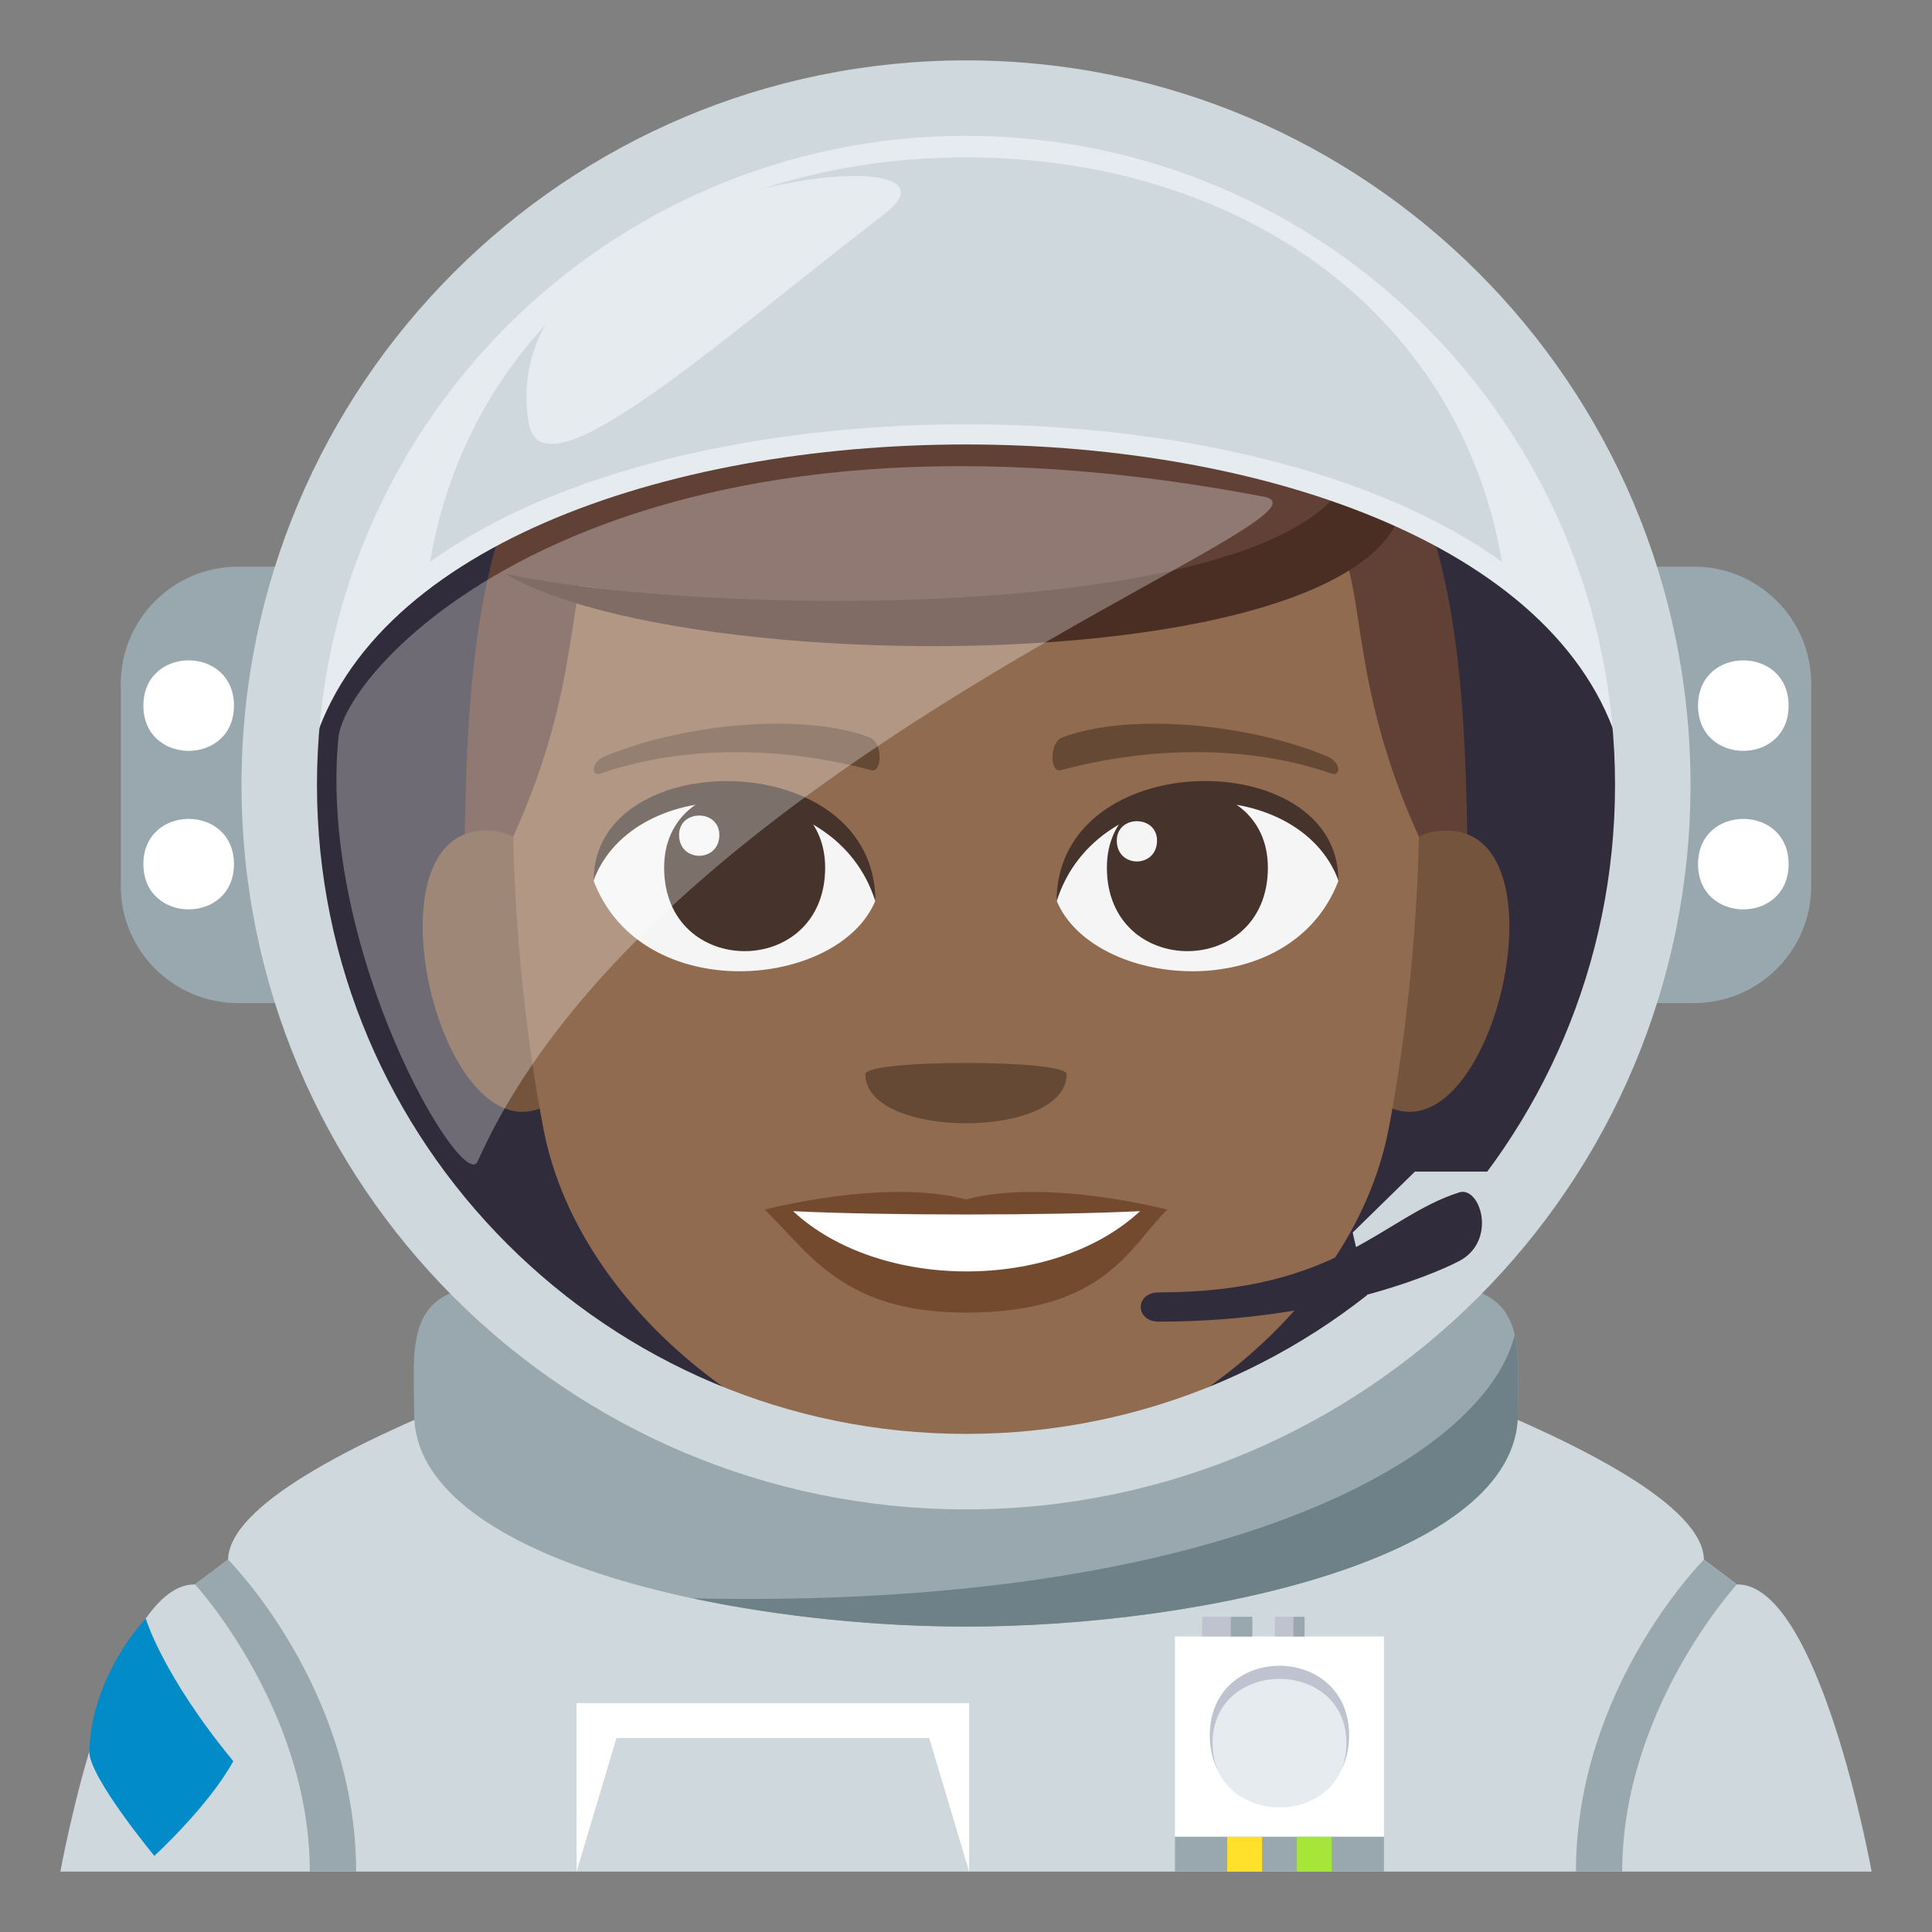 <?xml version="1.0" encoding="utf-8"?>
<!-- Generator: Adobe Illustrator 15.0.0, SVG Export Plug-In . SVG Version: 6.00 Build 0)  -->
<!DOCTYPE svg PUBLIC "-//W3C//DTD SVG 1.1//EN" "http://www.w3.org/Graphics/SVG/1.1/DTD/svg11.dtd">
<svg version="1.1" id="Layer_1" xmlns="http://www.w3.org/2000/svg" xmlns:xlink="http://www.w3.org/1999/xlink" x="0px" y="0px"
	 width="64px" height="64px" viewBox="0 0 64 64" enable-background="new 0 0 64 64" xml:space="preserve">
<rect x="0" y="0" width="64" height="64" fill="#808080" stroke="none"/>
<path fill="#CFD8DD" d="M57.537,52.486l-1.092-0.822c-0.064-3.563-16.264-8.25-16.264-8.25H23.818c0,0-16.197,4.688-16.262,8.25
	l-1.096,0.822C3.721,52.438,2,62,2,62h60C62,62,60.279,52.438,57.537,52.486z"/>
<path fill="#99A8AE" d="M11.797,62h-1.535c0-5.379-3.801-9.514-3.801-9.514l1.096-0.822C7.557,51.664,11.797,55.904,11.797,62z"/>
<path fill="#99A8AE" d="M52.205,62h1.533c0-5.379,3.799-9.514,3.799-9.514l-1.092-0.822C56.445,51.664,52.205,55.904,52.205,62z"/>
<polygon fill="#FFFFFF" points="19.1,56.418 19.1,62 20.422,57.572 30.781,57.572 32.104,62 32.104,56.418 "/>
<rect x="38.922" y="54.209" fill="#FFFFFF" width="6.924" height="6.637"/>
<rect x="38.922" y="60.846" fill="#99A8AE" width="6.924" height="1.154"/>
<rect x="40.654" y="60.846" fill="#FFE12C" width="1.154" height="1.154"/>
<rect x="42.961" y="60.846" fill="#A6E639" width="1.154" height="1.154"/>
<rect x="39.824" y="53.559" fill="#BEC3CF" width="1.658" height="0.65"/>
<rect x="40.773" y="53.559" fill="#99A8AE" width="0.709" height="0.65"/>
<rect x="42.229" y="53.559" fill="#BEC3CF" width="0.986" height="0.65"/>
<rect x="42.846" y="53.559" fill="#99A8AE" width="0.369" height="0.65"/>
<path fill="#BEC3CF" d="M44.691,57.488c0,3.078-4.615,3.078-4.615,0C40.076,54.412,44.691,54.412,44.691,57.488z"/>
<path fill="#E6EBEF" d="M44.602,57.746c0,2.836-4.434,2.836-4.434,0C40.168,54.906,44.602,54.906,44.602,57.746z"/>
<path fill="#018BC9" d="M4.83,53.617c0,0-1.793,1.834-1.873,4.402c0,0.859,2.156,3.459,2.156,3.459s1.799-1.646,2.615-3.137
	C5.373,55.479,4.83,53.617,4.83,53.617z"/>
<path fill="#99A8AE" d="M47.67,42.609c-2.129,0-29.217,0-31.344,0c-2.984,0-2.607,2.113-2.607,4.227
	c0,4.756,10.385,7.047,18.281,7.047s18.281-2.291,18.281-7.047C50.281,44.723,50.658,42.609,47.67,42.609"/>
<path fill="#6E8189" d="M22.949,52.947c2.93,0.623,6.156,0.936,9.051,0.936c7.896,0,18.281-2.291,18.281-7.047
	c0-0.934,0.072-1.867-0.104-2.619C49.172,48.33,40.326,53.326,22.949,52.947z"/>
<path fill="#99A8AE" d="M60,29.342c0,2.148-1.74,3.887-3.887,3.887H7.887C5.74,33.229,4,31.49,4,29.342v-6.684
	c0-2.146,1.74-3.887,3.887-3.887h48.227c2.146,0,3.887,1.74,3.887,3.887V29.342z"/>
<circle fill="#302C3B" cx="32" cy="26" r="22"/>
<path fill="#FFFFFF" d="M59.25,23.375c0,1.998-3,1.998-3,0C56.25,21.375,59.25,21.375,59.25,23.375z"/>
<path fill="#FFFFFF" d="M59.25,28.625c0,2-3,2-3,0C56.25,26.627,59.25,26.627,59.25,28.625z"/>
<path fill="#FFFFFF" d="M7.75,23.375c0,1.998-3,1.998-3,0C4.75,21.375,7.75,21.375,7.75,23.375z"/>
<path fill="#FFFFFF" d="M7.75,28.625c0,2-3,2-3,0C4.75,26.627,7.75,26.627,7.75,28.625z"/>
<path fill="#614036" d="M32,8.84c-16.615,0-16.62,9.998-16.62,22.5h33.241C48.621,18.838,48.617,8.84,32,8.84z"/>
<path fill="#75543D" d="M18.68,36.199c1.801-1.675,0.166-8.25-2.154-8.646C11.564,26.707,14.797,39.816,18.68,36.199z"/>
<path fill="#75543D" d="M45.321,36.199c-1.8-1.675-0.166-8.25,2.155-8.646C52.436,26.707,49.206,39.814,45.321,36.199z"/>
<path fill="#916B50" d="M32.001,15.506c-17.36,0-10.366,2.011-15,12.209c0,0,0.034,4.676,1.004,9.692
	c1.251,6.466,8.529,11.433,13.996,11.433c5.468,0,12.745-4.967,13.997-11.433c0.97-5.017,1.003-9.692,1.003-9.692
	C42.366,17.517,49.361,15.506,32.001,15.506z"/>
<path fill="#F5F5F5" d="M44.334,29.187c-1.605,4.183-8.137,3.569-9.334,0.644C35.909,25.131,43.451,24.729,44.334,29.187z"/>
<path fill="#45332C" d="M36.667,28.742c0,3.688,5.333,3.688,5.333,0C42,25.317,36.667,25.317,36.667,28.742z"/>
<path fill="#45332C" d="M44.334,29.157c0-4.491-9.334-4.491-9.334,0.709C36.334,25.601,43.001,25.601,44.334,29.157z"/>
<path fill="#F5F5F5" d="M19.667,29.187c1.606,4.183,8.138,3.569,9.333,0.644C28.092,25.131,20.551,24.729,19.667,29.187z"/>
<path fill="#45332C" d="M27.334,28.742c0,3.688-5.334,3.688-5.334,0C22,25.317,27.334,25.317,27.334,28.742z"/>
<path fill="#45332C" d="M19.667,29.157c0-4.489,9.333-4.489,9.333,0.708C27.668,25.601,21,25.601,19.667,29.157z"/>
<path fill="#F5F5F5" d="M36.995,27.845c0,0.923,1.333,0.923,1.333,0C38.328,26.989,36.995,26.989,36.995,27.845z"/>
<path fill="#F5F5F5" d="M23.829,27.658c0,0.921-1.334,0.921-1.334,0C22.495,26.802,23.829,26.802,23.829,27.658z"/>
<path fill="#734A2E" d="M32,39.732c-2.686-0.714-6.666,0.338-6.666,0.338c1.516,1.485,2.627,3.412,6.666,3.412
	c4.629,0,5.415-2.188,6.667-3.412C38.667,40.07,34.683,39.019,32,39.732z"/>
<path fill="#FFFFFF" d="M26.272,40.122c2.853,2.653,8.622,2.669,11.493,0C34.721,40.267,29.336,40.269,26.272,40.122z"/>
<path fill="#664935" d="M43.979,25.059c-2.865-1.182-6.787-1.412-8.8-0.625c-0.425,0.166-0.411,1.184-0.035,1.081
	c2.886-0.786,6.208-0.847,8.942,0.104C44.453,25.747,44.408,25.234,43.979,25.059z"/>
<path fill="#664935" d="M20.023,25.059c2.863-1.182,6.784-1.412,8.799-0.625c0.424,0.166,0.411,1.184,0.035,1.081
	c-2.887-0.786-6.209-0.847-8.941,0.104C19.549,25.747,19.592,25.234,20.023,25.059z"/>
<path fill="#614036" d="M45.273,13.975c6.191,8.491-22.547,6.276-28.524,5.037C16.749,19.012,25.528,7.038,45.273,13.975z"/>
<path fill="#4A2E24" d="M16.749,19.012c8.585,1.807,34.833,1.557,26.571-7.396C56.791,22.36,24.019,23.317,16.749,19.012z"/>
<path fill="#664935" d="M35.334,35.584c0,2.168-6.668,2.168-6.668,0C28.666,35.086,35.334,35.086,35.334,35.584z"/>
<path opacity="0.3" fill="#FFFFFF" d="M15.82,38.479c-0.477,1.068-5.275-6.916-4.613-14.025c0.229-2.453,8.988-12.127,30.654-8.002
	C45.043,17.057,21.777,25.111,15.82,38.479z"/>
<path fill="#E6EBEF" d="M53.73,25.09c0.176-0.949,0.27-1.92,0.27-2.91c0-10.273-9.85-18.602-22-18.602S10,11.906,10,22.18
	c0,0.99,0.094,1.961,0.27,2.91C13.76,11.268,50.242,11.268,53.73,25.09z"/>
<path fill="#CFD8DD" d="M49.756,18.615c-1.439-8.395-8.84-13.402-17.758-13.402c-8.916,0-16.314,5.008-17.754,13.402
	C22.65,12.535,41.35,12.535,49.756,18.615z"/>
<path fill-rule="evenodd" clip-rule="evenodd" fill="#E6EBEF" d="M17.51,13.992c0.43,2.621,6.078-2.506,11.801-6.914
	C33.004,4.244,16.219,6.111,17.51,13.992z"/>
<path fill="#CFD8DD" d="M32,2C18.746,2,8,12.746,8,26s10.746,24,24,24s24-10.746,24-24S45.254,2,32,2z M32,47.5
	c-11.873,0-21.5-9.627-21.5-21.5c0-11.875,9.627-21.5,21.5-21.5c11.875,0,21.5,9.625,21.5,21.5C53.5,37.873,43.875,47.5,32,47.5z"/>
<polygon fill="#CFD8DD" points="45.518,43.906 44.809,40.83 46.871,38.811 50.715,38.811 "/>
<path fill="#302C3B" d="M38.387,43.781c-0.797,0-0.797-0.969,0-0.969c5.953,0,7.391-2.5,9.953-3.313
	c0.666-0.211,1.234,1.469,0.125,2.201C48.09,41.947,44.262,43.781,38.387,43.781z"/>
</svg>
